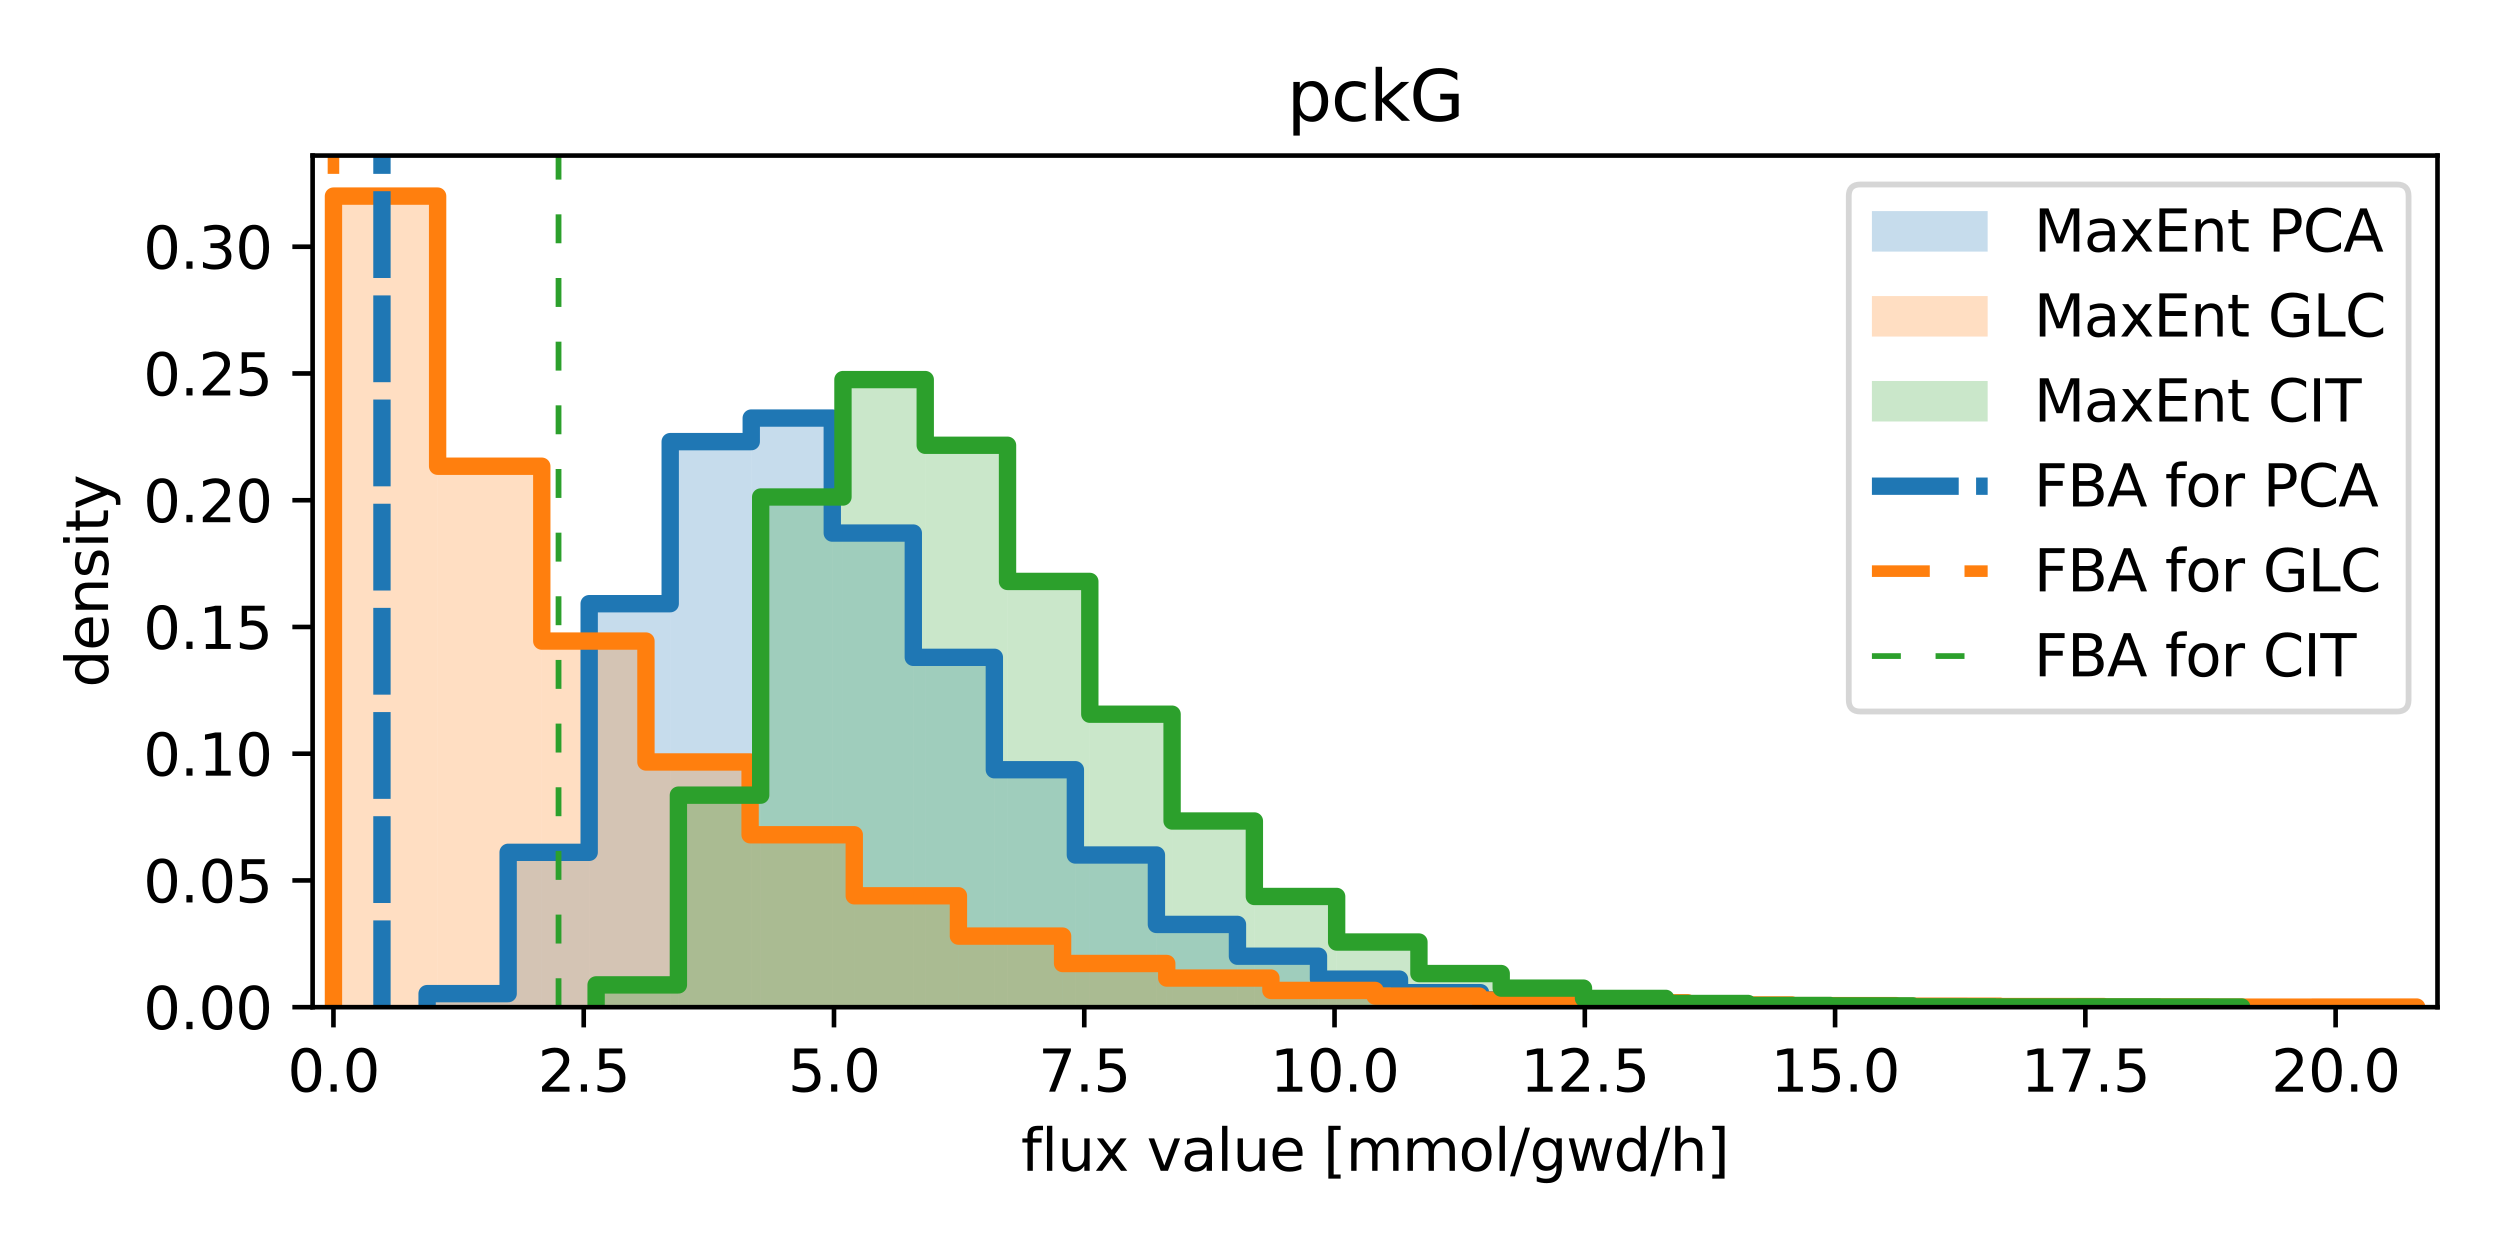 <?xml version="1.0" encoding="utf-8" standalone="no"?>
<!DOCTYPE svg PUBLIC "-//W3C//DTD SVG 1.1//EN"
  "http://www.w3.org/Graphics/SVG/1.1/DTD/svg11.dtd">
<svg xmlns:xlink="http://www.w3.org/1999/xlink" width="432pt" height="216pt" viewBox="0 0 432 216" xmlns="http://www.w3.org/2000/svg" version="1.1">
 <defs>
  <style type="text/css">*{stroke-linejoin: round; stroke-linecap: butt}</style>
 </defs>
 <g id="figure_1">
  <g id="patch_1">
   <path d="M 0 216 
L 432 216 
L 432 0 
L 0 0 
z
" style="fill: #ffffff"/>
  </g>
  <g id="axes_1">
   <g id="patch_2">
    <path d="M 54.02 174.04 
L 421.2 174.04 
L 421.2 26.88 
L 54.02 26.88 
z
" style="fill: #ffffff"/>
   </g>
   <g id="patch_3">
    <path d="M 73.804 174.04 
L 87.807 174.04 
L 87.807 171.7 
L 73.804 171.7 
z
" clip-path="url(#p4201dbb728)" style="fill: #1f77b4; opacity: 0.25"/>
   </g>
   <g id="patch_4">
    <path d="M 87.807 174.04 
L 101.809 174.04 
L 101.809 147.282 
L 87.807 147.282 
z
" clip-path="url(#p4201dbb728)" style="fill: #1f77b4; opacity: 0.25"/>
   </g>
   <g id="patch_5">
    <path d="M 101.809 174.04 
L 115.812 174.04 
L 115.812 104.317 
L 101.809 104.317 
z
" clip-path="url(#p4201dbb728)" style="fill: #1f77b4; opacity: 0.25"/>
   </g>
   <g id="patch_6">
    <path d="M 115.812 174.04 
L 129.815 174.04 
L 129.815 76.314 
L 115.812 76.314 
z
" clip-path="url(#p4201dbb728)" style="fill: #1f77b4; opacity: 0.25"/>
   </g>
   <g id="patch_7">
    <path d="M 129.815 174.04 
L 143.817 174.04 
L 143.817 72.242 
L 129.815 72.242 
z
" clip-path="url(#p4201dbb728)" style="fill: #1f77b4; opacity: 0.25"/>
   </g>
   <g id="patch_8">
    <path d="M 143.817 174.04 
L 157.82 174.04 
L 157.82 92.115 
L 143.817 92.115 
z
" clip-path="url(#p4201dbb728)" style="fill: #1f77b4; opacity: 0.25"/>
   </g>
   <g id="patch_9">
    <path d="M 157.82 174.04 
L 171.823 174.04 
L 171.823 113.584 
L 157.82 113.584 
z
" clip-path="url(#p4201dbb728)" style="fill: #1f77b4; opacity: 0.25"/>
   </g>
   <g id="patch_10">
    <path d="M 171.823 174.04 
L 185.825 174.04 
L 185.825 133.01 
L 171.823 133.01 
z
" clip-path="url(#p4201dbb728)" style="fill: #1f77b4; opacity: 0.25"/>
   </g>
   <g id="patch_11">
    <path d="M 185.825 174.04 
L 199.828 174.04 
L 199.828 147.742 
L 185.825 147.742 
z
" clip-path="url(#p4201dbb728)" style="fill: #1f77b4; opacity: 0.25"/>
   </g>
   <g id="patch_12">
    <path d="M 199.828 174.04 
L 213.831 174.04 
L 213.831 159.741 
L 199.828 159.741 
z
" clip-path="url(#p4201dbb728)" style="fill: #1f77b4; opacity: 0.25"/>
   </g>
   <g id="patch_13">
    <path d="M 213.831 174.04 
L 227.833 174.04 
L 227.833 165.233 
L 213.831 165.233 
z
" clip-path="url(#p4201dbb728)" style="fill: #1f77b4; opacity: 0.25"/>
   </g>
   <g id="patch_14">
    <path d="M 227.833 174.04 
L 241.836 174.04 
L 241.836 169.197 
L 227.833 169.197 
z
" clip-path="url(#p4201dbb728)" style="fill: #1f77b4; opacity: 0.25"/>
   </g>
   <g id="patch_15">
    <path d="M 241.836 174.04 
L 255.839 174.04 
L 255.839 171.537 
L 241.836 171.537 
z
" clip-path="url(#p4201dbb728)" style="fill: #1f77b4; opacity: 0.25"/>
   </g>
   <g id="patch_16">
    <path d="M 255.839 174.04 
L 269.841 174.04 
L 269.841 172.782 
L 255.839 172.782 
z
" clip-path="url(#p4201dbb728)" style="fill: #1f77b4; opacity: 0.25"/>
   </g>
   <g id="patch_17">
    <path d="M 269.841 174.04 
L 283.844 174.04 
L 283.844 173.472 
L 269.841 173.472 
z
" clip-path="url(#p4201dbb728)" style="fill: #1f77b4; opacity: 0.25"/>
   </g>
   <g id="patch_18">
    <path d="M 283.844 174.04 
L 297.847 174.04 
L 297.847 173.742 
L 283.844 173.742 
z
" clip-path="url(#p4201dbb728)" style="fill: #1f77b4; opacity: 0.25"/>
   </g>
   <g id="patch_19">
    <path d="M 297.847 174.04 
L 311.849 174.04 
L 311.849 173.824 
L 297.847 173.824 
z
" clip-path="url(#p4201dbb728)" style="fill: #1f77b4; opacity: 0.25"/>
   </g>
   <g id="patch_20">
    <path d="M 311.849 174.04 
L 325.852 174.04 
L 325.852 173.905 
L 311.849 173.905 
z
" clip-path="url(#p4201dbb728)" style="fill: #1f77b4; opacity: 0.25"/>
   </g>
   <g id="patch_21">
    <path d="M 325.852 174.04 
L 339.855 174.04 
L 339.855 173.945 
L 325.852 173.945 
z
" clip-path="url(#p4201dbb728)" style="fill: #1f77b4; opacity: 0.25"/>
   </g>
   <g id="patch_22">
    <path d="M 339.855 174.04 
L 353.857 174.04 
L 353.857 173.999 
L 339.855 173.999 
z
" clip-path="url(#p4201dbb728)" style="fill: #1f77b4; opacity: 0.25"/>
   </g>
   <g id="patch_23">
    <path d="M 57.621 174.04 
L 75.62 174.04 
L 75.62 33.888 
L 57.621 33.888 
z
" clip-path="url(#p4201dbb728)" style="fill: #ff7f0e; opacity: 0.25"/>
   </g>
   <g id="patch_24">
    <path d="M 75.62 174.04 
L 93.619 174.04 
L 93.619 80.563 
L 75.62 80.563 
z
" clip-path="url(#p4201dbb728)" style="fill: #ff7f0e; opacity: 0.25"/>
   </g>
   <g id="patch_25">
    <path d="M 93.619 174.04 
L 111.618 174.04 
L 111.618 110.778 
L 93.619 110.778 
z
" clip-path="url(#p4201dbb728)" style="fill: #ff7f0e; opacity: 0.25"/>
   </g>
   <g id="patch_26">
    <path d="M 111.618 174.04 
L 129.617 174.04 
L 129.617 131.669 
L 111.618 131.669 
z
" clip-path="url(#p4201dbb728)" style="fill: #ff7f0e; opacity: 0.25"/>
   </g>
   <g id="patch_27">
    <path d="M 129.617 174.04 
L 147.616 174.04 
L 147.616 144.246 
L 129.617 144.246 
z
" clip-path="url(#p4201dbb728)" style="fill: #ff7f0e; opacity: 0.25"/>
   </g>
   <g id="patch_28">
    <path d="M 147.616 174.04 
L 165.615 174.04 
L 165.615 154.791 
L 147.616 154.791 
z
" clip-path="url(#p4201dbb728)" style="fill: #ff7f0e; opacity: 0.25"/>
   </g>
   <g id="patch_29">
    <path d="M 165.615 174.04 
L 183.614 174.04 
L 183.614 161.758 
L 165.615 161.758 
z
" clip-path="url(#p4201dbb728)" style="fill: #ff7f0e; opacity: 0.25"/>
   </g>
   <g id="patch_30">
    <path d="M 183.614 174.04 
L 201.613 174.04 
L 201.613 166.494 
L 183.614 166.494 
z
" clip-path="url(#p4201dbb728)" style="fill: #ff7f0e; opacity: 0.25"/>
   </g>
   <g id="patch_31">
    <path d="M 201.613 174.04 
L 219.612 174.04 
L 219.612 169.009 
L 201.613 169.009 
z
" clip-path="url(#p4201dbb728)" style="fill: #ff7f0e; opacity: 0.25"/>
   </g>
   <g id="patch_32">
    <path d="M 219.612 174.04 
L 237.611 174.04 
L 237.611 171.146 
L 219.612 171.146 
z
" clip-path="url(#p4201dbb728)" style="fill: #ff7f0e; opacity: 0.25"/>
   </g>
   <g id="patch_33">
    <path d="M 237.611 174.04 
L 255.609 174.04 
L 255.609 172.125 
L 237.611 172.125 
z
" clip-path="url(#p4201dbb728)" style="fill: #ff7f0e; opacity: 0.25"/>
   </g>
   <g id="patch_34">
    <path d="M 255.609 174.04 
L 273.608 174.04 
L 273.608 172.819 
L 255.609 172.819 
z
" clip-path="url(#p4201dbb728)" style="fill: #ff7f0e; opacity: 0.25"/>
   </g>
   <g id="patch_35">
    <path d="M 273.608 174.04 
L 291.607 174.04 
L 291.607 173.272 
L 273.608 173.272 
z
" clip-path="url(#p4201dbb728)" style="fill: #ff7f0e; opacity: 0.25"/>
   </g>
   <g id="patch_36">
    <path d="M 291.607 174.04 
L 309.606 174.04 
L 309.606 173.651 
L 291.607 173.651 
z
" clip-path="url(#p4201dbb728)" style="fill: #ff7f0e; opacity: 0.25"/>
   </g>
   <g id="patch_37">
    <path d="M 309.606 174.04 
L 327.605 174.04 
L 327.605 173.766 
L 309.606 173.766 
z
" clip-path="url(#p4201dbb728)" style="fill: #ff7f0e; opacity: 0.25"/>
   </g>
   <g id="patch_38">
    <path d="M 327.605 174.04 
L 345.604 174.04 
L 345.604 173.872 
L 327.605 173.872 
z
" clip-path="url(#p4201dbb728)" style="fill: #ff7f0e; opacity: 0.25"/>
   </g>
   <g id="patch_39">
    <path d="M 345.604 174.04 
L 363.603 174.04 
L 363.603 173.935 
L 345.604 173.935 
z
" clip-path="url(#p4201dbb728)" style="fill: #ff7f0e; opacity: 0.25"/>
   </g>
   <g id="patch_40">
    <path d="M 363.603 174.04 
L 381.602 174.04 
L 381.602 173.998 
L 363.603 173.998 
z
" clip-path="url(#p4201dbb728)" style="fill: #ff7f0e; opacity: 0.25"/>
   </g>
   <g id="patch_41">
    <path d="M 381.602 174.04 
L 399.601 174.04 
L 399.601 174.029 
L 381.602 174.029 
z
" clip-path="url(#p4201dbb728)" style="fill: #ff7f0e; opacity: 0.25"/>
   </g>
   <g id="patch_42">
    <path d="M 399.601 174.04 
L 417.6 174.04 
L 417.6 174.019 
L 399.601 174.019 
z
" clip-path="url(#p4201dbb728)" style="fill: #ff7f0e; opacity: 0.25"/>
   </g>
   <g id="patch_43">
    <path d="M 103.008 174.04 
L 117.226 174.04 
L 117.226 170.19 
L 103.008 170.19 
z
" clip-path="url(#p4201dbb728)" style="fill: #2ca02c; opacity: 0.25"/>
   </g>
   <g id="patch_44">
    <path d="M 117.226 174.04 
L 131.445 174.04 
L 131.445 137.403 
L 117.226 137.403 
z
" clip-path="url(#p4201dbb728)" style="fill: #2ca02c; opacity: 0.25"/>
   </g>
   <g id="patch_45">
    <path d="M 131.445 174.04 
L 145.663 174.04 
L 145.663 85.884 
L 131.445 85.884 
z
" clip-path="url(#p4201dbb728)" style="fill: #2ca02c; opacity: 0.25"/>
   </g>
   <g id="patch_46">
    <path d="M 145.663 174.04 
L 159.882 174.04 
L 159.882 65.593 
L 145.663 65.593 
z
" clip-path="url(#p4201dbb728)" style="fill: #2ca02c; opacity: 0.25"/>
   </g>
   <g id="patch_47">
    <path d="M 159.882 174.04 
L 174.1 174.04 
L 174.1 76.944 
L 159.882 76.944 
z
" clip-path="url(#p4201dbb728)" style="fill: #2ca02c; opacity: 0.25"/>
   </g>
   <g id="patch_48">
    <path d="M 174.1 174.04 
L 188.318 174.04 
L 188.318 100.472 
L 174.1 100.472 
z
" clip-path="url(#p4201dbb728)" style="fill: #2ca02c; opacity: 0.25"/>
   </g>
   <g id="patch_49">
    <path d="M 188.318 174.04 
L 202.537 174.04 
L 202.537 123.414 
L 188.318 123.414 
z
" clip-path="url(#p4201dbb728)" style="fill: #2ca02c; opacity: 0.25"/>
   </g>
   <g id="patch_50">
    <path d="M 202.537 174.04 
L 216.755 174.04 
L 216.755 141.866 
L 202.537 141.866 
z
" clip-path="url(#p4201dbb728)" style="fill: #2ca02c; opacity: 0.25"/>
   </g>
   <g id="patch_51">
    <path d="M 216.755 174.04 
L 230.973 174.04 
L 230.973 154.909 
L 216.755 154.909 
z
" clip-path="url(#p4201dbb728)" style="fill: #2ca02c; opacity: 0.25"/>
   </g>
   <g id="patch_52">
    <path d="M 230.973 174.04 
L 245.192 174.04 
L 245.192 162.782 
L 230.973 162.782 
z
" clip-path="url(#p4201dbb728)" style="fill: #2ca02c; opacity: 0.25"/>
   </g>
   <g id="patch_53">
    <path d="M 245.192 174.04 
L 259.41 174.04 
L 259.41 168.231 
L 245.192 168.231 
z
" clip-path="url(#p4201dbb728)" style="fill: #2ca02c; opacity: 0.25"/>
   </g>
   <g id="patch_54">
    <path d="M 259.41 174.04 
L 273.629 174.04 
L 273.629 170.749 
L 259.41 170.749 
z
" clip-path="url(#p4201dbb728)" style="fill: #2ca02c; opacity: 0.25"/>
   </g>
   <g id="patch_55">
    <path d="M 273.629 174.04 
L 287.847 174.04 
L 287.847 172.521 
L 273.629 172.521 
z
" clip-path="url(#p4201dbb728)" style="fill: #2ca02c; opacity: 0.25"/>
   </g>
   <g id="patch_56">
    <path d="M 287.847 174.04 
L 302.065 174.04 
L 302.065 173.401 
L 287.847 173.401 
z
" clip-path="url(#p4201dbb728)" style="fill: #2ca02c; opacity: 0.25"/>
   </g>
   <g id="patch_57">
    <path d="M 302.065 174.04 
L 316.284 174.04 
L 316.284 173.747 
L 302.065 173.747 
z
" clip-path="url(#p4201dbb728)" style="fill: #2ca02c; opacity: 0.25"/>
   </g>
   <g id="patch_58">
    <path d="M 316.284 174.04 
L 330.502 174.04 
L 330.502 173.814 
L 316.284 173.814 
z
" clip-path="url(#p4201dbb728)" style="fill: #2ca02c; opacity: 0.25"/>
   </g>
   <g id="patch_59">
    <path d="M 330.502 174.04 
L 344.721 174.04 
L 344.721 173.973 
L 330.502 173.973 
z
" clip-path="url(#p4201dbb728)" style="fill: #2ca02c; opacity: 0.25"/>
   </g>
   <g id="patch_60">
    <path d="M 344.721 174.04 
L 358.939 174.04 
L 358.939 174 
L 344.721 174 
z
" clip-path="url(#p4201dbb728)" style="fill: #2ca02c; opacity: 0.25"/>
   </g>
   <g id="patch_61">
    <path d="M 358.939 174.04 
L 373.157 174.04 
L 373.157 173.987 
L 358.939 173.987 
z
" clip-path="url(#p4201dbb728)" style="fill: #2ca02c; opacity: 0.25"/>
   </g>
   <g id="patch_62">
    <path d="M 373.157 174.04 
L 387.376 174.04 
L 387.376 174.013 
L 373.157 174.013 
z
" clip-path="url(#p4201dbb728)" style="fill: #2ca02c; opacity: 0.25"/>
   </g>
   <g id="matplotlib.axis_1">
    <g id="xtick_1">
     <g id="line2d_1">
      <defs>
       <path id="m10b63e0535" d="M 0 0 
L 0 3.5 
" style="stroke: #000000; stroke-width: 0.8"/>
      </defs>
      <g>
       <use xlink:href="#m10b63e0535" x="57.62" y="174.04" style="stroke: #000000; stroke-width: 0.8"/>
      </g>
     </g>
     <g id="text_1">
      <!-- 0.0 -->
      <g transform="translate(49.668 188.638) scale(0.1 -0.1)">
       <defs>
        <path id="DejaVuSans-30" d="M 2034 4250 
Q 1547 4250 1301 3770 
Q 1056 3291 1056 2328 
Q 1056 1369 1301 889 
Q 1547 409 2034 409 
Q 2525 409 2770 889 
Q 3016 1369 3016 2328 
Q 3016 3291 2770 3770 
Q 2525 4250 2034 4250 
z
M 2034 4750 
Q 2819 4750 3233 4129 
Q 3647 3509 3647 2328 
Q 3647 1150 3233 529 
Q 2819 -91 2034 -91 
Q 1250 -91 836 529 
Q 422 1150 422 2328 
Q 422 3509 836 4129 
Q 1250 4750 2034 4750 
z
" transform="scale(0.016)"/>
        <path id="DejaVuSans-2e" d="M 684 794 
L 1344 794 
L 1344 0 
L 684 0 
L 684 794 
z
" transform="scale(0.016)"/>
       </defs>
       <use xlink:href="#DejaVuSans-30"/>
       <use xlink:href="#DejaVuSans-2e" x="63.623"/>
       <use xlink:href="#DejaVuSans-30" x="95.41"/>
      </g>
     </g>
    </g>
    <g id="xtick_2">
     <g id="line2d_2">
      <g>
       <use xlink:href="#m10b63e0535" x="100.867" y="174.04" style="stroke: #000000; stroke-width: 0.8"/>
      </g>
     </g>
     <g id="text_2">
      <!-- 2.5 -->
      <g transform="translate(92.915 188.638) scale(0.1 -0.1)">
       <defs>
        <path id="DejaVuSans-32" d="M 1228 531 
L 3431 531 
L 3431 0 
L 469 0 
L 469 531 
Q 828 903 1448 1529 
Q 2069 2156 2228 2338 
Q 2531 2678 2651 2914 
Q 2772 3150 2772 3378 
Q 2772 3750 2511 3984 
Q 2250 4219 1831 4219 
Q 1534 4219 1204 4116 
Q 875 4013 500 3803 
L 500 4441 
Q 881 4594 1212 4672 
Q 1544 4750 1819 4750 
Q 2544 4750 2975 4387 
Q 3406 4025 3406 3419 
Q 3406 3131 3298 2873 
Q 3191 2616 2906 2266 
Q 2828 2175 2409 1742 
Q 1991 1309 1228 531 
z
" transform="scale(0.016)"/>
        <path id="DejaVuSans-35" d="M 691 4666 
L 3169 4666 
L 3169 4134 
L 1269 4134 
L 1269 2991 
Q 1406 3038 1543 3061 
Q 1681 3084 1819 3084 
Q 2600 3084 3056 2656 
Q 3513 2228 3513 1497 
Q 3513 744 3044 326 
Q 2575 -91 1722 -91 
Q 1428 -91 1123 -41 
Q 819 9 494 109 
L 494 744 
Q 775 591 1075 516 
Q 1375 441 1709 441 
Q 2250 441 2565 725 
Q 2881 1009 2881 1497 
Q 2881 1984 2565 2268 
Q 2250 2553 1709 2553 
Q 1456 2553 1204 2497 
Q 953 2441 691 2322 
L 691 4666 
z
" transform="scale(0.016)"/>
       </defs>
       <use xlink:href="#DejaVuSans-32"/>
       <use xlink:href="#DejaVuSans-2e" x="63.623"/>
       <use xlink:href="#DejaVuSans-35" x="95.41"/>
      </g>
     </g>
    </g>
    <g id="xtick_3">
     <g id="line2d_3">
      <g>
       <use xlink:href="#m10b63e0535" x="144.114" y="174.04" style="stroke: #000000; stroke-width: 0.8"/>
      </g>
     </g>
     <g id="text_3">
      <!-- 5.0 -->
      <g transform="translate(136.162 188.638) scale(0.1 -0.1)">
       <use xlink:href="#DejaVuSans-35"/>
       <use xlink:href="#DejaVuSans-2e" x="63.623"/>
       <use xlink:href="#DejaVuSans-30" x="95.41"/>
      </g>
     </g>
    </g>
    <g id="xtick_4">
     <g id="line2d_4">
      <g>
       <use xlink:href="#m10b63e0535" x="187.361" y="174.04" style="stroke: #000000; stroke-width: 0.8"/>
      </g>
     </g>
     <g id="text_4">
      <!-- 7.5 -->
      <g transform="translate(179.409 188.638) scale(0.1 -0.1)">
       <defs>
        <path id="DejaVuSans-37" d="M 525 4666 
L 3525 4666 
L 3525 4397 
L 1831 0 
L 1172 0 
L 2766 4134 
L 525 4134 
L 525 4666 
z
" transform="scale(0.016)"/>
       </defs>
       <use xlink:href="#DejaVuSans-37"/>
       <use xlink:href="#DejaVuSans-2e" x="63.623"/>
       <use xlink:href="#DejaVuSans-35" x="95.41"/>
      </g>
     </g>
    </g>
    <g id="xtick_5">
     <g id="line2d_5">
      <g>
       <use xlink:href="#m10b63e0535" x="230.608" y="174.04" style="stroke: #000000; stroke-width: 0.8"/>
      </g>
     </g>
     <g id="text_5">
      <!-- 10.0 -->
      <g transform="translate(219.475 188.638) scale(0.1 -0.1)">
       <defs>
        <path id="DejaVuSans-31" d="M 794 531 
L 1825 531 
L 1825 4091 
L 703 3866 
L 703 4441 
L 1819 4666 
L 2450 4666 
L 2450 531 
L 3481 531 
L 3481 0 
L 794 0 
L 794 531 
z
" transform="scale(0.016)"/>
       </defs>
       <use xlink:href="#DejaVuSans-31"/>
       <use xlink:href="#DejaVuSans-30" x="63.623"/>
       <use xlink:href="#DejaVuSans-2e" x="127.246"/>
       <use xlink:href="#DejaVuSans-30" x="159.033"/>
      </g>
     </g>
    </g>
    <g id="xtick_6">
     <g id="line2d_6">
      <g>
       <use xlink:href="#m10b63e0535" x="273.855" y="174.04" style="stroke: #000000; stroke-width: 0.8"/>
      </g>
     </g>
     <g id="text_6">
      <!-- 12.5 -->
      <g transform="translate(262.722 188.638) scale(0.1 -0.1)">
       <use xlink:href="#DejaVuSans-31"/>
       <use xlink:href="#DejaVuSans-32" x="63.623"/>
       <use xlink:href="#DejaVuSans-2e" x="127.246"/>
       <use xlink:href="#DejaVuSans-35" x="159.033"/>
      </g>
     </g>
    </g>
    <g id="xtick_7">
     <g id="line2d_7">
      <g>
       <use xlink:href="#m10b63e0535" x="317.102" y="174.04" style="stroke: #000000; stroke-width: 0.8"/>
      </g>
     </g>
     <g id="text_7">
      <!-- 15.0 -->
      <g transform="translate(305.969 188.638) scale(0.1 -0.1)">
       <use xlink:href="#DejaVuSans-31"/>
       <use xlink:href="#DejaVuSans-35" x="63.623"/>
       <use xlink:href="#DejaVuSans-2e" x="127.246"/>
       <use xlink:href="#DejaVuSans-30" x="159.033"/>
      </g>
     </g>
    </g>
    <g id="xtick_8">
     <g id="line2d_8">
      <g>
       <use xlink:href="#m10b63e0535" x="360.349" y="174.04" style="stroke: #000000; stroke-width: 0.8"/>
      </g>
     </g>
     <g id="text_8">
      <!-- 17.5 -->
      <g transform="translate(349.217 188.638) scale(0.1 -0.1)">
       <use xlink:href="#DejaVuSans-31"/>
       <use xlink:href="#DejaVuSans-37" x="63.623"/>
       <use xlink:href="#DejaVuSans-2e" x="127.246"/>
       <use xlink:href="#DejaVuSans-35" x="159.033"/>
      </g>
     </g>
    </g>
    <g id="xtick_9">
     <g id="line2d_9">
      <g>
       <use xlink:href="#m10b63e0535" x="403.596" y="174.04" style="stroke: #000000; stroke-width: 0.8"/>
      </g>
     </g>
     <g id="text_9">
      <!-- 20.0 -->
      <g transform="translate(392.464 188.638) scale(0.1 -0.1)">
       <use xlink:href="#DejaVuSans-32"/>
       <use xlink:href="#DejaVuSans-30" x="63.623"/>
       <use xlink:href="#DejaVuSans-2e" x="127.246"/>
       <use xlink:href="#DejaVuSans-30" x="159.033"/>
      </g>
     </g>
    </g>
    <g id="text_10">
     <!-- flux value [mmol/gwd/h] -->
     <g transform="translate(176.431 202.317) scale(0.1 -0.1)">
      <defs>
       <path id="DejaVuSans-66" d="M 2375 4863 
L 2375 4384 
L 1825 4384 
Q 1516 4384 1395 4259 
Q 1275 4134 1275 3809 
L 1275 3500 
L 2222 3500 
L 2222 3053 
L 1275 3053 
L 1275 0 
L 697 0 
L 697 3053 
L 147 3053 
L 147 3500 
L 697 3500 
L 697 3744 
Q 697 4328 969 4595 
Q 1241 4863 1831 4863 
L 2375 4863 
z
" transform="scale(0.016)"/>
       <path id="DejaVuSans-6c" d="M 603 4863 
L 1178 4863 
L 1178 0 
L 603 0 
L 603 4863 
z
" transform="scale(0.016)"/>
       <path id="DejaVuSans-75" d="M 544 1381 
L 544 3500 
L 1119 3500 
L 1119 1403 
Q 1119 906 1312 657 
Q 1506 409 1894 409 
Q 2359 409 2629 706 
Q 2900 1003 2900 1516 
L 2900 3500 
L 3475 3500 
L 3475 0 
L 2900 0 
L 2900 538 
Q 2691 219 2414 64 
Q 2138 -91 1772 -91 
Q 1169 -91 856 284 
Q 544 659 544 1381 
z
M 1991 3584 
L 1991 3584 
z
" transform="scale(0.016)"/>
       <path id="DejaVuSans-78" d="M 3513 3500 
L 2247 1797 
L 3578 0 
L 2900 0 
L 1881 1375 
L 863 0 
L 184 0 
L 1544 1831 
L 300 3500 
L 978 3500 
L 1906 2253 
L 2834 3500 
L 3513 3500 
z
" transform="scale(0.016)"/>
       <path id="DejaVuSans-20" transform="scale(0.016)"/>
       <path id="DejaVuSans-76" d="M 191 3500 
L 800 3500 
L 1894 563 
L 2988 3500 
L 3597 3500 
L 2284 0 
L 1503 0 
L 191 3500 
z
" transform="scale(0.016)"/>
       <path id="DejaVuSans-61" d="M 2194 1759 
Q 1497 1759 1228 1600 
Q 959 1441 959 1056 
Q 959 750 1161 570 
Q 1363 391 1709 391 
Q 2188 391 2477 730 
Q 2766 1069 2766 1631 
L 2766 1759 
L 2194 1759 
z
M 3341 1997 
L 3341 0 
L 2766 0 
L 2766 531 
Q 2569 213 2275 61 
Q 1981 -91 1556 -91 
Q 1019 -91 701 211 
Q 384 513 384 1019 
Q 384 1609 779 1909 
Q 1175 2209 1959 2209 
L 2766 2209 
L 2766 2266 
Q 2766 2663 2505 2880 
Q 2244 3097 1772 3097 
Q 1472 3097 1187 3025 
Q 903 2953 641 2809 
L 641 3341 
Q 956 3463 1253 3523 
Q 1550 3584 1831 3584 
Q 2591 3584 2966 3190 
Q 3341 2797 3341 1997 
z
" transform="scale(0.016)"/>
       <path id="DejaVuSans-65" d="M 3597 1894 
L 3597 1613 
L 953 1613 
Q 991 1019 1311 708 
Q 1631 397 2203 397 
Q 2534 397 2845 478 
Q 3156 559 3463 722 
L 3463 178 
Q 3153 47 2828 -22 
Q 2503 -91 2169 -91 
Q 1331 -91 842 396 
Q 353 884 353 1716 
Q 353 2575 817 3079 
Q 1281 3584 2069 3584 
Q 2775 3584 3186 3129 
Q 3597 2675 3597 1894 
z
M 3022 2063 
Q 3016 2534 2758 2815 
Q 2500 3097 2075 3097 
Q 1594 3097 1305 2825 
Q 1016 2553 972 2059 
L 3022 2063 
z
" transform="scale(0.016)"/>
       <path id="DejaVuSans-5b" d="M 550 4863 
L 1875 4863 
L 1875 4416 
L 1125 4416 
L 1125 -397 
L 1875 -397 
L 1875 -844 
L 550 -844 
L 550 4863 
z
" transform="scale(0.016)"/>
       <path id="DejaVuSans-6d" d="M 3328 2828 
Q 3544 3216 3844 3400 
Q 4144 3584 4550 3584 
Q 5097 3584 5394 3201 
Q 5691 2819 5691 2113 
L 5691 0 
L 5113 0 
L 5113 2094 
Q 5113 2597 4934 2840 
Q 4756 3084 4391 3084 
Q 3944 3084 3684 2787 
Q 3425 2491 3425 1978 
L 3425 0 
L 2847 0 
L 2847 2094 
Q 2847 2600 2669 2842 
Q 2491 3084 2119 3084 
Q 1678 3084 1418 2786 
Q 1159 2488 1159 1978 
L 1159 0 
L 581 0 
L 581 3500 
L 1159 3500 
L 1159 2956 
Q 1356 3278 1631 3431 
Q 1906 3584 2284 3584 
Q 2666 3584 2933 3390 
Q 3200 3197 3328 2828 
z
" transform="scale(0.016)"/>
       <path id="DejaVuSans-6f" d="M 1959 3097 
Q 1497 3097 1228 2736 
Q 959 2375 959 1747 
Q 959 1119 1226 758 
Q 1494 397 1959 397 
Q 2419 397 2687 759 
Q 2956 1122 2956 1747 
Q 2956 2369 2687 2733 
Q 2419 3097 1959 3097 
z
M 1959 3584 
Q 2709 3584 3137 3096 
Q 3566 2609 3566 1747 
Q 3566 888 3137 398 
Q 2709 -91 1959 -91 
Q 1206 -91 779 398 
Q 353 888 353 1747 
Q 353 2609 779 3096 
Q 1206 3584 1959 3584 
z
" transform="scale(0.016)"/>
       <path id="DejaVuSans-2f" d="M 1625 4666 
L 2156 4666 
L 531 -594 
L 0 -594 
L 1625 4666 
z
" transform="scale(0.016)"/>
       <path id="DejaVuSans-67" d="M 2906 1791 
Q 2906 2416 2648 2759 
Q 2391 3103 1925 3103 
Q 1463 3103 1205 2759 
Q 947 2416 947 1791 
Q 947 1169 1205 825 
Q 1463 481 1925 481 
Q 2391 481 2648 825 
Q 2906 1169 2906 1791 
z
M 3481 434 
Q 3481 -459 3084 -895 
Q 2688 -1331 1869 -1331 
Q 1566 -1331 1297 -1286 
Q 1028 -1241 775 -1147 
L 775 -588 
Q 1028 -725 1275 -790 
Q 1522 -856 1778 -856 
Q 2344 -856 2625 -561 
Q 2906 -266 2906 331 
L 2906 616 
Q 2728 306 2450 153 
Q 2172 0 1784 0 
Q 1141 0 747 490 
Q 353 981 353 1791 
Q 353 2603 747 3093 
Q 1141 3584 1784 3584 
Q 2172 3584 2450 3431 
Q 2728 3278 2906 2969 
L 2906 3500 
L 3481 3500 
L 3481 434 
z
" transform="scale(0.016)"/>
       <path id="DejaVuSans-77" d="M 269 3500 
L 844 3500 
L 1563 769 
L 2278 3500 
L 2956 3500 
L 3675 769 
L 4391 3500 
L 4966 3500 
L 4050 0 
L 3372 0 
L 2619 2869 
L 1863 0 
L 1184 0 
L 269 3500 
z
" transform="scale(0.016)"/>
       <path id="DejaVuSans-64" d="M 2906 2969 
L 2906 4863 
L 3481 4863 
L 3481 0 
L 2906 0 
L 2906 525 
Q 2725 213 2448 61 
Q 2172 -91 1784 -91 
Q 1150 -91 751 415 
Q 353 922 353 1747 
Q 353 2572 751 3078 
Q 1150 3584 1784 3584 
Q 2172 3584 2448 3432 
Q 2725 3281 2906 2969 
z
M 947 1747 
Q 947 1113 1208 752 
Q 1469 391 1925 391 
Q 2381 391 2643 752 
Q 2906 1113 2906 1747 
Q 2906 2381 2643 2742 
Q 2381 3103 1925 3103 
Q 1469 3103 1208 2742 
Q 947 2381 947 1747 
z
" transform="scale(0.016)"/>
       <path id="DejaVuSans-68" d="M 3513 2113 
L 3513 0 
L 2938 0 
L 2938 2094 
Q 2938 2591 2744 2837 
Q 2550 3084 2163 3084 
Q 1697 3084 1428 2787 
Q 1159 2491 1159 1978 
L 1159 0 
L 581 0 
L 581 4863 
L 1159 4863 
L 1159 2956 
Q 1366 3272 1645 3428 
Q 1925 3584 2291 3584 
Q 2894 3584 3203 3211 
Q 3513 2838 3513 2113 
z
" transform="scale(0.016)"/>
       <path id="DejaVuSans-5d" d="M 1947 4863 
L 1947 -844 
L 622 -844 
L 622 -397 
L 1369 -397 
L 1369 4416 
L 622 4416 
L 622 4863 
L 1947 4863 
z
" transform="scale(0.016)"/>
      </defs>
      <use xlink:href="#DejaVuSans-66"/>
      <use xlink:href="#DejaVuSans-6c" x="35.205"/>
      <use xlink:href="#DejaVuSans-75" x="62.988"/>
      <use xlink:href="#DejaVuSans-78" x="126.367"/>
      <use xlink:href="#DejaVuSans-20" x="185.547"/>
      <use xlink:href="#DejaVuSans-76" x="217.334"/>
      <use xlink:href="#DejaVuSans-61" x="276.514"/>
      <use xlink:href="#DejaVuSans-6c" x="337.793"/>
      <use xlink:href="#DejaVuSans-75" x="365.576"/>
      <use xlink:href="#DejaVuSans-65" x="428.955"/>
      <use xlink:href="#DejaVuSans-20" x="490.479"/>
      <use xlink:href="#DejaVuSans-5b" x="522.266"/>
      <use xlink:href="#DejaVuSans-6d" x="561.279"/>
      <use xlink:href="#DejaVuSans-6d" x="658.691"/>
      <use xlink:href="#DejaVuSans-6f" x="756.104"/>
      <use xlink:href="#DejaVuSans-6c" x="817.285"/>
      <use xlink:href="#DejaVuSans-2f" x="845.068"/>
      <use xlink:href="#DejaVuSans-67" x="878.76"/>
      <use xlink:href="#DejaVuSans-77" x="942.236"/>
      <use xlink:href="#DejaVuSans-64" x="1024.023"/>
      <use xlink:href="#DejaVuSans-2f" x="1087.5"/>
      <use xlink:href="#DejaVuSans-68" x="1121.191"/>
      <use xlink:href="#DejaVuSans-5d" x="1184.57"/>
     </g>
    </g>
   </g>
   <g id="matplotlib.axis_2">
    <g id="ytick_1">
     <g id="line2d_10">
      <defs>
       <path id="mb17258beca" d="M 0 0 
L -3.5 0 
" style="stroke: #000000; stroke-width: 0.8"/>
      </defs>
      <g>
       <use xlink:href="#mb17258beca" x="54.02" y="174.04" style="stroke: #000000; stroke-width: 0.8"/>
      </g>
     </g>
     <g id="text_11">
      <!-- 0.00 -->
      <g transform="translate(24.754 177.839) scale(0.1 -0.1)">
       <use xlink:href="#DejaVuSans-30"/>
       <use xlink:href="#DejaVuSans-2e" x="63.623"/>
       <use xlink:href="#DejaVuSans-30" x="95.41"/>
       <use xlink:href="#DejaVuSans-30" x="159.033"/>
      </g>
     </g>
    </g>
    <g id="ytick_2">
     <g id="line2d_11">
      <g>
       <use xlink:href="#mb17258beca" x="54.02" y="152.139" style="stroke: #000000; stroke-width: 0.8"/>
      </g>
     </g>
     <g id="text_12">
      <!-- 0.05 -->
      <g transform="translate(24.754 155.939) scale(0.1 -0.1)">
       <use xlink:href="#DejaVuSans-30"/>
       <use xlink:href="#DejaVuSans-2e" x="63.623"/>
       <use xlink:href="#DejaVuSans-30" x="95.41"/>
       <use xlink:href="#DejaVuSans-35" x="159.033"/>
      </g>
     </g>
    </g>
    <g id="ytick_3">
     <g id="line2d_12">
      <g>
       <use xlink:href="#mb17258beca" x="54.02" y="130.239" style="stroke: #000000; stroke-width: 0.8"/>
      </g>
     </g>
     <g id="text_13">
      <!-- 0.10 -->
      <g transform="translate(24.754 134.038) scale(0.1 -0.1)">
       <use xlink:href="#DejaVuSans-30"/>
       <use xlink:href="#DejaVuSans-2e" x="63.623"/>
       <use xlink:href="#DejaVuSans-31" x="95.41"/>
       <use xlink:href="#DejaVuSans-30" x="159.033"/>
      </g>
     </g>
    </g>
    <g id="ytick_4">
     <g id="line2d_13">
      <g>
       <use xlink:href="#mb17258beca" x="54.02" y="108.338" style="stroke: #000000; stroke-width: 0.8"/>
      </g>
     </g>
     <g id="text_14">
      <!-- 0.15 -->
      <g transform="translate(24.754 112.138) scale(0.1 -0.1)">
       <use xlink:href="#DejaVuSans-30"/>
       <use xlink:href="#DejaVuSans-2e" x="63.623"/>
       <use xlink:href="#DejaVuSans-31" x="95.41"/>
       <use xlink:href="#DejaVuSans-35" x="159.033"/>
      </g>
     </g>
    </g>
    <g id="ytick_5">
     <g id="line2d_14">
      <g>
       <use xlink:href="#mb17258beca" x="54.02" y="86.438" style="stroke: #000000; stroke-width: 0.8"/>
      </g>
     </g>
     <g id="text_15">
      <!-- 0.20 -->
      <g transform="translate(24.754 90.237) scale(0.1 -0.1)">
       <use xlink:href="#DejaVuSans-30"/>
       <use xlink:href="#DejaVuSans-2e" x="63.623"/>
       <use xlink:href="#DejaVuSans-32" x="95.41"/>
       <use xlink:href="#DejaVuSans-30" x="159.033"/>
      </g>
     </g>
    </g>
    <g id="ytick_6">
     <g id="line2d_15">
      <g>
       <use xlink:href="#mb17258beca" x="54.02" y="64.537" style="stroke: #000000; stroke-width: 0.8"/>
      </g>
     </g>
     <g id="text_16">
      <!-- 0.25 -->
      <g transform="translate(24.754 68.336) scale(0.1 -0.1)">
       <use xlink:href="#DejaVuSans-30"/>
       <use xlink:href="#DejaVuSans-2e" x="63.623"/>
       <use xlink:href="#DejaVuSans-32" x="95.41"/>
       <use xlink:href="#DejaVuSans-35" x="159.033"/>
      </g>
     </g>
    </g>
    <g id="ytick_7">
     <g id="line2d_16">
      <g>
       <use xlink:href="#mb17258beca" x="54.02" y="42.637" style="stroke: #000000; stroke-width: 0.8"/>
      </g>
     </g>
     <g id="text_17">
      <!-- 0.30 -->
      <g transform="translate(24.754 46.436) scale(0.1 -0.1)">
       <defs>
        <path id="DejaVuSans-33" d="M 2597 2516 
Q 3050 2419 3304 2112 
Q 3559 1806 3559 1356 
Q 3559 666 3084 287 
Q 2609 -91 1734 -91 
Q 1441 -91 1130 -33 
Q 819 25 488 141 
L 488 750 
Q 750 597 1062 519 
Q 1375 441 1716 441 
Q 2309 441 2620 675 
Q 2931 909 2931 1356 
Q 2931 1769 2642 2001 
Q 2353 2234 1838 2234 
L 1294 2234 
L 1294 2753 
L 1863 2753 
Q 2328 2753 2575 2939 
Q 2822 3125 2822 3475 
Q 2822 3834 2567 4026 
Q 2313 4219 1838 4219 
Q 1578 4219 1281 4162 
Q 984 4106 628 3988 
L 628 4550 
Q 988 4650 1302 4700 
Q 1616 4750 1894 4750 
Q 2613 4750 3031 4423 
Q 3450 4097 3450 3541 
Q 3450 3153 3228 2886 
Q 3006 2619 2597 2516 
z
" transform="scale(0.016)"/>
       </defs>
       <use xlink:href="#DejaVuSans-30"/>
       <use xlink:href="#DejaVuSans-2e" x="63.623"/>
       <use xlink:href="#DejaVuSans-33" x="95.41"/>
       <use xlink:href="#DejaVuSans-30" x="159.033"/>
      </g>
     </g>
    </g>
    <g id="text_18">
     <!-- density -->
     <g transform="translate(18.675 118.793) rotate(-90) scale(0.1 -0.1)">
      <defs>
       <path id="DejaVuSans-6e" d="M 3513 2113 
L 3513 0 
L 2938 0 
L 2938 2094 
Q 2938 2591 2744 2837 
Q 2550 3084 2163 3084 
Q 1697 3084 1428 2787 
Q 1159 2491 1159 1978 
L 1159 0 
L 581 0 
L 581 3500 
L 1159 3500 
L 1159 2956 
Q 1366 3272 1645 3428 
Q 1925 3584 2291 3584 
Q 2894 3584 3203 3211 
Q 3513 2838 3513 2113 
z
" transform="scale(0.016)"/>
       <path id="DejaVuSans-73" d="M 2834 3397 
L 2834 2853 
Q 2591 2978 2328 3040 
Q 2066 3103 1784 3103 
Q 1356 3103 1142 2972 
Q 928 2841 928 2578 
Q 928 2378 1081 2264 
Q 1234 2150 1697 2047 
L 1894 2003 
Q 2506 1872 2764 1633 
Q 3022 1394 3022 966 
Q 3022 478 2636 193 
Q 2250 -91 1575 -91 
Q 1294 -91 989 -36 
Q 684 19 347 128 
L 347 722 
Q 666 556 975 473 
Q 1284 391 1588 391 
Q 1994 391 2212 530 
Q 2431 669 2431 922 
Q 2431 1156 2273 1281 
Q 2116 1406 1581 1522 
L 1381 1569 
Q 847 1681 609 1914 
Q 372 2147 372 2553 
Q 372 3047 722 3315 
Q 1072 3584 1716 3584 
Q 2034 3584 2315 3537 
Q 2597 3491 2834 3397 
z
" transform="scale(0.016)"/>
       <path id="DejaVuSans-69" d="M 603 3500 
L 1178 3500 
L 1178 0 
L 603 0 
L 603 3500 
z
M 603 4863 
L 1178 4863 
L 1178 4134 
L 603 4134 
L 603 4863 
z
" transform="scale(0.016)"/>
       <path id="DejaVuSans-74" d="M 1172 4494 
L 1172 3500 
L 2356 3500 
L 2356 3053 
L 1172 3053 
L 1172 1153 
Q 1172 725 1289 603 
Q 1406 481 1766 481 
L 2356 481 
L 2356 0 
L 1766 0 
Q 1100 0 847 248 
Q 594 497 594 1153 
L 594 3053 
L 172 3053 
L 172 3500 
L 594 3500 
L 594 4494 
L 1172 4494 
z
" transform="scale(0.016)"/>
       <path id="DejaVuSans-79" d="M 2059 -325 
Q 1816 -950 1584 -1140 
Q 1353 -1331 966 -1331 
L 506 -1331 
L 506 -850 
L 844 -850 
Q 1081 -850 1212 -737 
Q 1344 -625 1503 -206 
L 1606 56 
L 191 3500 
L 800 3500 
L 1894 763 
L 2988 3500 
L 3597 3500 
L 2059 -325 
z
" transform="scale(0.016)"/>
      </defs>
      <use xlink:href="#DejaVuSans-64"/>
      <use xlink:href="#DejaVuSans-65" x="63.477"/>
      <use xlink:href="#DejaVuSans-6e" x="125"/>
      <use xlink:href="#DejaVuSans-73" x="188.379"/>
      <use xlink:href="#DejaVuSans-69" x="240.479"/>
      <use xlink:href="#DejaVuSans-74" x="268.262"/>
      <use xlink:href="#DejaVuSans-79" x="307.471"/>
     </g>
    </g>
   </g>
   <g id="patch_63">
    <path d="M 73.804 174.04 
L 73.804 171.7 
L 87.807 171.7 
L 87.807 147.282 
L 101.809 147.282 
L 101.809 104.317 
L 115.812 104.317 
L 115.812 76.314 
L 129.815 76.314 
L 129.815 72.242 
L 143.817 72.242 
L 143.817 92.115 
L 157.82 92.115 
L 157.82 113.584 
L 171.823 113.584 
L 171.823 133.01 
L 185.825 133.01 
L 185.825 147.742 
L 199.828 147.742 
L 199.828 159.741 
L 213.831 159.741 
L 213.831 165.233 
L 227.833 165.233 
L 227.833 169.197 
L 241.836 169.197 
L 241.836 171.537 
L 255.839 171.537 
L 255.839 172.782 
L 269.841 172.782 
L 269.841 173.472 
L 283.844 173.472 
L 283.844 173.742 
L 297.847 173.742 
L 297.847 173.824 
L 311.849 173.824 
L 311.849 173.905 
L 325.852 173.905 
L 325.852 173.945 
L 339.855 173.945 
L 339.855 173.999 
L 353.857 173.999 
L 353.857 174.04 
" clip-path="url(#p4201dbb728)" style="fill: none; stroke: #1f77b4; stroke-width: 3; stroke-linejoin: miter"/>
   </g>
   <g id="patch_64">
    <path d="M 57.621 174.04 
L 57.621 33.888 
L 75.62 33.888 
L 75.62 80.563 
L 93.619 80.563 
L 93.619 110.778 
L 111.618 110.778 
L 111.618 131.669 
L 129.617 131.669 
L 129.617 144.246 
L 147.616 144.246 
L 147.616 154.791 
L 165.615 154.791 
L 165.615 161.758 
L 183.614 161.758 
L 183.614 166.494 
L 201.613 166.494 
L 201.613 169.009 
L 219.612 169.009 
L 219.612 171.146 
L 237.611 171.146 
L 237.611 172.125 
L 255.609 172.125 
L 255.609 172.819 
L 273.608 172.819 
L 273.608 173.272 
L 291.607 173.272 
L 291.607 173.651 
L 309.606 173.651 
L 309.606 173.766 
L 327.605 173.766 
L 327.605 173.872 
L 345.604 173.872 
L 345.604 173.935 
L 363.603 173.935 
L 363.603 173.998 
L 381.602 173.998 
L 381.602 174.029 
L 399.601 174.029 
L 399.601 174.019 
L 417.6 174.019 
L 417.6 174.04 
" clip-path="url(#p4201dbb728)" style="fill: none; stroke: #ff7f0e; stroke-width: 3; stroke-linejoin: miter"/>
   </g>
   <g id="patch_65">
    <path d="M 103.008 174.04 
L 103.008 170.19 
L 117.226 170.19 
L 117.226 137.403 
L 131.445 137.403 
L 131.445 85.884 
L 145.663 85.884 
L 145.663 65.593 
L 159.882 65.593 
L 159.882 76.944 
L 174.1 76.944 
L 174.1 100.472 
L 188.318 100.472 
L 188.318 123.414 
L 202.537 123.414 
L 202.537 141.866 
L 216.755 141.866 
L 216.755 154.909 
L 230.973 154.909 
L 230.973 162.782 
L 245.192 162.782 
L 245.192 168.231 
L 259.41 168.231 
L 259.41 170.749 
L 273.629 170.749 
L 273.629 172.521 
L 287.847 172.521 
L 287.847 173.401 
L 302.065 173.401 
L 302.065 173.747 
L 316.284 173.747 
L 316.284 173.814 
L 330.502 173.814 
L 330.502 173.973 
L 344.721 173.973 
L 344.721 174 
L 358.939 174 
L 358.939 173.987 
L 373.157 173.987 
L 373.157 174.013 
L 387.376 174.013 
L 387.376 174.04 
" clip-path="url(#p4201dbb728)" style="fill: none; stroke: #2ca02c; stroke-width: 3; stroke-linejoin: miter"/>
   </g>
   <g id="line2d_17">
    <path d="M 66.001 174.04 
L 66.001 26.88 
" clip-path="url(#p4201dbb728)" style="fill: none; stroke-dasharray: 15,3; stroke-dashoffset: 0; stroke: #1f77b4; stroke-width: 3"/>
   </g>
   <g id="line2d_18">
    <path d="M 57.62 174.04 
L 57.62 26.88 
" clip-path="url(#p4201dbb728)" style="fill: none; stroke-dasharray: 10,6; stroke-dashoffset: 0; stroke: #ff7f0e; stroke-width: 2"/>
   </g>
   <g id="line2d_19">
    <path d="M 96.515 174.04 
L 96.515 26.88 
" clip-path="url(#p4201dbb728)" style="fill: none; stroke-dasharray: 5,6; stroke-dashoffset: 0; stroke: #2ca02c"/>
   </g>
   <g id="patch_66">
    <path d="M 54.02 174.04 
L 54.02 26.88 
" style="fill: none; stroke: #000000; stroke-width: 0.8; stroke-linejoin: miter; stroke-linecap: square"/>
   </g>
   <g id="patch_67">
    <path d="M 421.2 174.04 
L 421.2 26.88 
" style="fill: none; stroke: #000000; stroke-width: 0.8; stroke-linejoin: miter; stroke-linecap: square"/>
   </g>
   <g id="patch_68">
    <path d="M 54.02 174.04 
L 421.2 174.04 
" style="fill: none; stroke: #000000; stroke-width: 0.8; stroke-linejoin: miter; stroke-linecap: square"/>
   </g>
   <g id="patch_69">
    <path d="M 54.02 26.88 
L 421.2 26.88 
" style="fill: none; stroke: #000000; stroke-width: 0.8; stroke-linejoin: miter; stroke-linecap: square"/>
   </g>
   <g id="text_19">
    <!-- pckG -->
    <g transform="translate(222.378 20.88) scale(0.12 -0.12)">
     <defs>
      <path id="DejaVuSans-70" d="M 1159 525 
L 1159 -1331 
L 581 -1331 
L 581 3500 
L 1159 3500 
L 1159 2969 
Q 1341 3281 1617 3432 
Q 1894 3584 2278 3584 
Q 2916 3584 3314 3078 
Q 3713 2572 3713 1747 
Q 3713 922 3314 415 
Q 2916 -91 2278 -91 
Q 1894 -91 1617 61 
Q 1341 213 1159 525 
z
M 3116 1747 
Q 3116 2381 2855 2742 
Q 2594 3103 2138 3103 
Q 1681 3103 1420 2742 
Q 1159 2381 1159 1747 
Q 1159 1113 1420 752 
Q 1681 391 2138 391 
Q 2594 391 2855 752 
Q 3116 1113 3116 1747 
z
" transform="scale(0.016)"/>
      <path id="DejaVuSans-63" d="M 3122 3366 
L 3122 2828 
Q 2878 2963 2633 3030 
Q 2388 3097 2138 3097 
Q 1578 3097 1268 2742 
Q 959 2388 959 1747 
Q 959 1106 1268 751 
Q 1578 397 2138 397 
Q 2388 397 2633 464 
Q 2878 531 3122 666 
L 3122 134 
Q 2881 22 2623 -34 
Q 2366 -91 2075 -91 
Q 1284 -91 818 406 
Q 353 903 353 1747 
Q 353 2603 823 3093 
Q 1294 3584 2113 3584 
Q 2378 3584 2631 3529 
Q 2884 3475 3122 3366 
z
" transform="scale(0.016)"/>
      <path id="DejaVuSans-6b" d="M 581 4863 
L 1159 4863 
L 1159 1991 
L 2875 3500 
L 3609 3500 
L 1753 1863 
L 3688 0 
L 2938 0 
L 1159 1709 
L 1159 0 
L 581 0 
L 581 4863 
z
" transform="scale(0.016)"/>
      <path id="DejaVuSans-47" d="M 3809 666 
L 3809 1919 
L 2778 1919 
L 2778 2438 
L 4434 2438 
L 4434 434 
Q 4069 175 3628 42 
Q 3188 -91 2688 -91 
Q 1594 -91 976 548 
Q 359 1188 359 2328 
Q 359 3472 976 4111 
Q 1594 4750 2688 4750 
Q 3144 4750 3555 4637 
Q 3966 4525 4313 4306 
L 4313 3634 
Q 3963 3931 3569 4081 
Q 3175 4231 2741 4231 
Q 1884 4231 1454 3753 
Q 1025 3275 1025 2328 
Q 1025 1384 1454 906 
Q 1884 428 2741 428 
Q 3075 428 3337 486 
Q 3600 544 3809 666 
z
" transform="scale(0.016)"/>
     </defs>
     <use xlink:href="#DejaVuSans-70"/>
     <use xlink:href="#DejaVuSans-63" x="63.477"/>
     <use xlink:href="#DejaVuSans-6b" x="118.457"/>
     <use xlink:href="#DejaVuSans-47" x="176.367"/>
    </g>
   </g>
   <g id="legend_1">
    <g id="patch_70">
     <path d="M 321.467 122.949 
L 414.2 122.949 
Q 416.2 122.949 416.2 120.949 
L 416.2 33.88 
Q 416.2 31.88 414.2 31.88 
L 321.467 31.88 
Q 319.467 31.88 319.467 33.88 
L 319.467 120.949 
Q 319.467 122.949 321.467 122.949 
z
" style="fill: #ffffff; opacity: 0.8; stroke: #cccccc; stroke-linejoin: miter"/>
    </g>
    <g id="patch_71">
     <path d="M 323.467 43.478 
L 343.467 43.478 
L 343.467 36.478 
L 323.467 36.478 
z
" style="fill: #1f77b4; opacity: 0.25"/>
    </g>
    <g id="text_20">
     <!-- MaxEnt PCA -->
     <g transform="translate(351.467 43.478) scale(0.1 -0.1)">
      <defs>
       <path id="DejaVuSans-4d" d="M 628 4666 
L 1569 4666 
L 2759 1491 
L 3956 4666 
L 4897 4666 
L 4897 0 
L 4281 0 
L 4281 4097 
L 3078 897 
L 2444 897 
L 1241 4097 
L 1241 0 
L 628 0 
L 628 4666 
z
" transform="scale(0.016)"/>
       <path id="DejaVuSans-45" d="M 628 4666 
L 3578 4666 
L 3578 4134 
L 1259 4134 
L 1259 2753 
L 3481 2753 
L 3481 2222 
L 1259 2222 
L 1259 531 
L 3634 531 
L 3634 0 
L 628 0 
L 628 4666 
z
" transform="scale(0.016)"/>
       <path id="DejaVuSans-50" d="M 1259 4147 
L 1259 2394 
L 2053 2394 
Q 2494 2394 2734 2622 
Q 2975 2850 2975 3272 
Q 2975 3691 2734 3919 
Q 2494 4147 2053 4147 
L 1259 4147 
z
M 628 4666 
L 2053 4666 
Q 2838 4666 3239 4311 
Q 3641 3956 3641 3272 
Q 3641 2581 3239 2228 
Q 2838 1875 2053 1875 
L 1259 1875 
L 1259 0 
L 628 0 
L 628 4666 
z
" transform="scale(0.016)"/>
       <path id="DejaVuSans-43" d="M 4122 4306 
L 4122 3641 
Q 3803 3938 3442 4084 
Q 3081 4231 2675 4231 
Q 1875 4231 1450 3742 
Q 1025 3253 1025 2328 
Q 1025 1406 1450 917 
Q 1875 428 2675 428 
Q 3081 428 3442 575 
Q 3803 722 4122 1019 
L 4122 359 
Q 3791 134 3420 21 
Q 3050 -91 2638 -91 
Q 1578 -91 968 557 
Q 359 1206 359 2328 
Q 359 3453 968 4101 
Q 1578 4750 2638 4750 
Q 3056 4750 3426 4639 
Q 3797 4528 4122 4306 
z
" transform="scale(0.016)"/>
       <path id="DejaVuSans-41" d="M 2188 4044 
L 1331 1722 
L 3047 1722 
L 2188 4044 
z
M 1831 4666 
L 2547 4666 
L 4325 0 
L 3669 0 
L 3244 1197 
L 1141 1197 
L 716 0 
L 50 0 
L 1831 4666 
z
" transform="scale(0.016)"/>
      </defs>
      <use xlink:href="#DejaVuSans-4d"/>
      <use xlink:href="#DejaVuSans-61" x="86.279"/>
      <use xlink:href="#DejaVuSans-78" x="147.559"/>
      <use xlink:href="#DejaVuSans-45" x="206.738"/>
      <use xlink:href="#DejaVuSans-6e" x="269.922"/>
      <use xlink:href="#DejaVuSans-74" x="333.301"/>
      <use xlink:href="#DejaVuSans-20" x="372.51"/>
      <use xlink:href="#DejaVuSans-50" x="404.297"/>
      <use xlink:href="#DejaVuSans-43" x="464.6"/>
      <use xlink:href="#DejaVuSans-41" x="534.424"/>
     </g>
    </g>
    <g id="patch_72">
     <path d="M 323.467 58.157 
L 343.467 58.157 
L 343.467 51.157 
L 323.467 51.157 
z
" style="fill: #ff7f0e; opacity: 0.25"/>
    </g>
    <g id="text_21">
     <!-- MaxEnt GLC -->
     <g transform="translate(351.467 58.157) scale(0.1 -0.1)">
      <defs>
       <path id="DejaVuSans-4c" d="M 628 4666 
L 1259 4666 
L 1259 531 
L 3531 531 
L 3531 0 
L 628 0 
L 628 4666 
z
" transform="scale(0.016)"/>
      </defs>
      <use xlink:href="#DejaVuSans-4d"/>
      <use xlink:href="#DejaVuSans-61" x="86.279"/>
      <use xlink:href="#DejaVuSans-78" x="147.559"/>
      <use xlink:href="#DejaVuSans-45" x="206.738"/>
      <use xlink:href="#DejaVuSans-6e" x="269.922"/>
      <use xlink:href="#DejaVuSans-74" x="333.301"/>
      <use xlink:href="#DejaVuSans-20" x="372.51"/>
      <use xlink:href="#DejaVuSans-47" x="404.297"/>
      <use xlink:href="#DejaVuSans-4c" x="481.787"/>
      <use xlink:href="#DejaVuSans-43" x="537.5"/>
     </g>
    </g>
    <g id="patch_73">
     <path d="M 323.467 72.835 
L 343.467 72.835 
L 343.467 65.835 
L 323.467 65.835 
z
" style="fill: #2ca02c; opacity: 0.25"/>
    </g>
    <g id="text_22">
     <!-- MaxEnt CIT -->
     <g transform="translate(351.467 72.835) scale(0.1 -0.1)">
      <defs>
       <path id="DejaVuSans-49" d="M 628 4666 
L 1259 4666 
L 1259 0 
L 628 0 
L 628 4666 
z
" transform="scale(0.016)"/>
       <path id="DejaVuSans-54" d="M -19 4666 
L 3928 4666 
L 3928 4134 
L 2272 4134 
L 2272 0 
L 1638 0 
L 1638 4134 
L -19 4134 
L -19 4666 
z
" transform="scale(0.016)"/>
      </defs>
      <use xlink:href="#DejaVuSans-4d"/>
      <use xlink:href="#DejaVuSans-61" x="86.279"/>
      <use xlink:href="#DejaVuSans-78" x="147.559"/>
      <use xlink:href="#DejaVuSans-45" x="206.738"/>
      <use xlink:href="#DejaVuSans-6e" x="269.922"/>
      <use xlink:href="#DejaVuSans-74" x="333.301"/>
      <use xlink:href="#DejaVuSans-20" x="372.51"/>
      <use xlink:href="#DejaVuSans-43" x="404.297"/>
      <use xlink:href="#DejaVuSans-49" x="474.121"/>
      <use xlink:href="#DejaVuSans-54" x="503.613"/>
     </g>
    </g>
    <g id="line2d_20">
     <path d="M 323.467 84.013 
L 333.467 84.013 
L 343.467 84.013 
" style="fill: none; stroke-dasharray: 15,3; stroke-dashoffset: 0; stroke: #1f77b4; stroke-width: 3"/>
    </g>
    <g id="text_23">
     <!-- FBA for PCA -->
     <g transform="translate(351.467 87.513) scale(0.1 -0.1)">
      <defs>
       <path id="DejaVuSans-46" d="M 628 4666 
L 3309 4666 
L 3309 4134 
L 1259 4134 
L 1259 2759 
L 3109 2759 
L 3109 2228 
L 1259 2228 
L 1259 0 
L 628 0 
L 628 4666 
z
" transform="scale(0.016)"/>
       <path id="DejaVuSans-42" d="M 1259 2228 
L 1259 519 
L 2272 519 
Q 2781 519 3026 730 
Q 3272 941 3272 1375 
Q 3272 1813 3026 2020 
Q 2781 2228 2272 2228 
L 1259 2228 
z
M 1259 4147 
L 1259 2741 
L 2194 2741 
Q 2656 2741 2882 2914 
Q 3109 3088 3109 3444 
Q 3109 3797 2882 3972 
Q 2656 4147 2194 4147 
L 1259 4147 
z
M 628 4666 
L 2241 4666 
Q 2963 4666 3353 4366 
Q 3744 4066 3744 3513 
Q 3744 3084 3544 2831 
Q 3344 2578 2956 2516 
Q 3422 2416 3680 2098 
Q 3938 1781 3938 1306 
Q 3938 681 3513 340 
Q 3088 0 2303 0 
L 628 0 
L 628 4666 
z
" transform="scale(0.016)"/>
       <path id="DejaVuSans-72" d="M 2631 2963 
Q 2534 3019 2420 3045 
Q 2306 3072 2169 3072 
Q 1681 3072 1420 2755 
Q 1159 2438 1159 1844 
L 1159 0 
L 581 0 
L 581 3500 
L 1159 3500 
L 1159 2956 
Q 1341 3275 1631 3429 
Q 1922 3584 2338 3584 
Q 2397 3584 2469 3576 
Q 2541 3569 2628 3553 
L 2631 2963 
z
" transform="scale(0.016)"/>
      </defs>
      <use xlink:href="#DejaVuSans-46"/>
      <use xlink:href="#DejaVuSans-42" x="57.52"/>
      <use xlink:href="#DejaVuSans-41" x="126.123"/>
      <use xlink:href="#DejaVuSans-20" x="194.531"/>
      <use xlink:href="#DejaVuSans-66" x="226.318"/>
      <use xlink:href="#DejaVuSans-6f" x="261.523"/>
      <use xlink:href="#DejaVuSans-72" x="322.705"/>
      <use xlink:href="#DejaVuSans-20" x="363.818"/>
      <use xlink:href="#DejaVuSans-50" x="395.605"/>
      <use xlink:href="#DejaVuSans-43" x="455.908"/>
      <use xlink:href="#DejaVuSans-41" x="525.732"/>
     </g>
    </g>
    <g id="line2d_21">
     <path d="M 323.467 98.691 
L 333.467 98.691 
L 343.467 98.691 
" style="fill: none; stroke-dasharray: 10,6; stroke-dashoffset: 0; stroke: #ff7f0e; stroke-width: 2"/>
    </g>
    <g id="text_24">
     <!-- FBA for GLC -->
     <g transform="translate(351.467 102.191) scale(0.1 -0.1)">
      <use xlink:href="#DejaVuSans-46"/>
      <use xlink:href="#DejaVuSans-42" x="57.52"/>
      <use xlink:href="#DejaVuSans-41" x="126.123"/>
      <use xlink:href="#DejaVuSans-20" x="194.531"/>
      <use xlink:href="#DejaVuSans-66" x="226.318"/>
      <use xlink:href="#DejaVuSans-6f" x="261.523"/>
      <use xlink:href="#DejaVuSans-72" x="322.705"/>
      <use xlink:href="#DejaVuSans-20" x="363.818"/>
      <use xlink:href="#DejaVuSans-47" x="395.605"/>
      <use xlink:href="#DejaVuSans-4c" x="473.096"/>
      <use xlink:href="#DejaVuSans-43" x="528.809"/>
     </g>
    </g>
    <g id="line2d_22">
     <path d="M 323.467 113.369 
L 333.467 113.369 
L 343.467 113.369 
" style="fill: none; stroke-dasharray: 5,6; stroke-dashoffset: 0; stroke: #2ca02c"/>
    </g>
    <g id="text_25">
     <!-- FBA for CIT -->
     <g transform="translate(351.467 116.869) scale(0.1 -0.1)">
      <use xlink:href="#DejaVuSans-46"/>
      <use xlink:href="#DejaVuSans-42" x="57.52"/>
      <use xlink:href="#DejaVuSans-41" x="126.123"/>
      <use xlink:href="#DejaVuSans-20" x="194.531"/>
      <use xlink:href="#DejaVuSans-66" x="226.318"/>
      <use xlink:href="#DejaVuSans-6f" x="261.523"/>
      <use xlink:href="#DejaVuSans-72" x="322.705"/>
      <use xlink:href="#DejaVuSans-20" x="363.818"/>
      <use xlink:href="#DejaVuSans-43" x="395.605"/>
      <use xlink:href="#DejaVuSans-49" x="465.43"/>
      <use xlink:href="#DejaVuSans-54" x="494.922"/>
     </g>
    </g>
   </g>
  </g>
 </g>
 <defs>
  <clipPath id="p4201dbb728">
   <rect x="54.02" y="26.88" width="367.18" height="147.16"/>
  </clipPath>
 </defs>
</svg>
